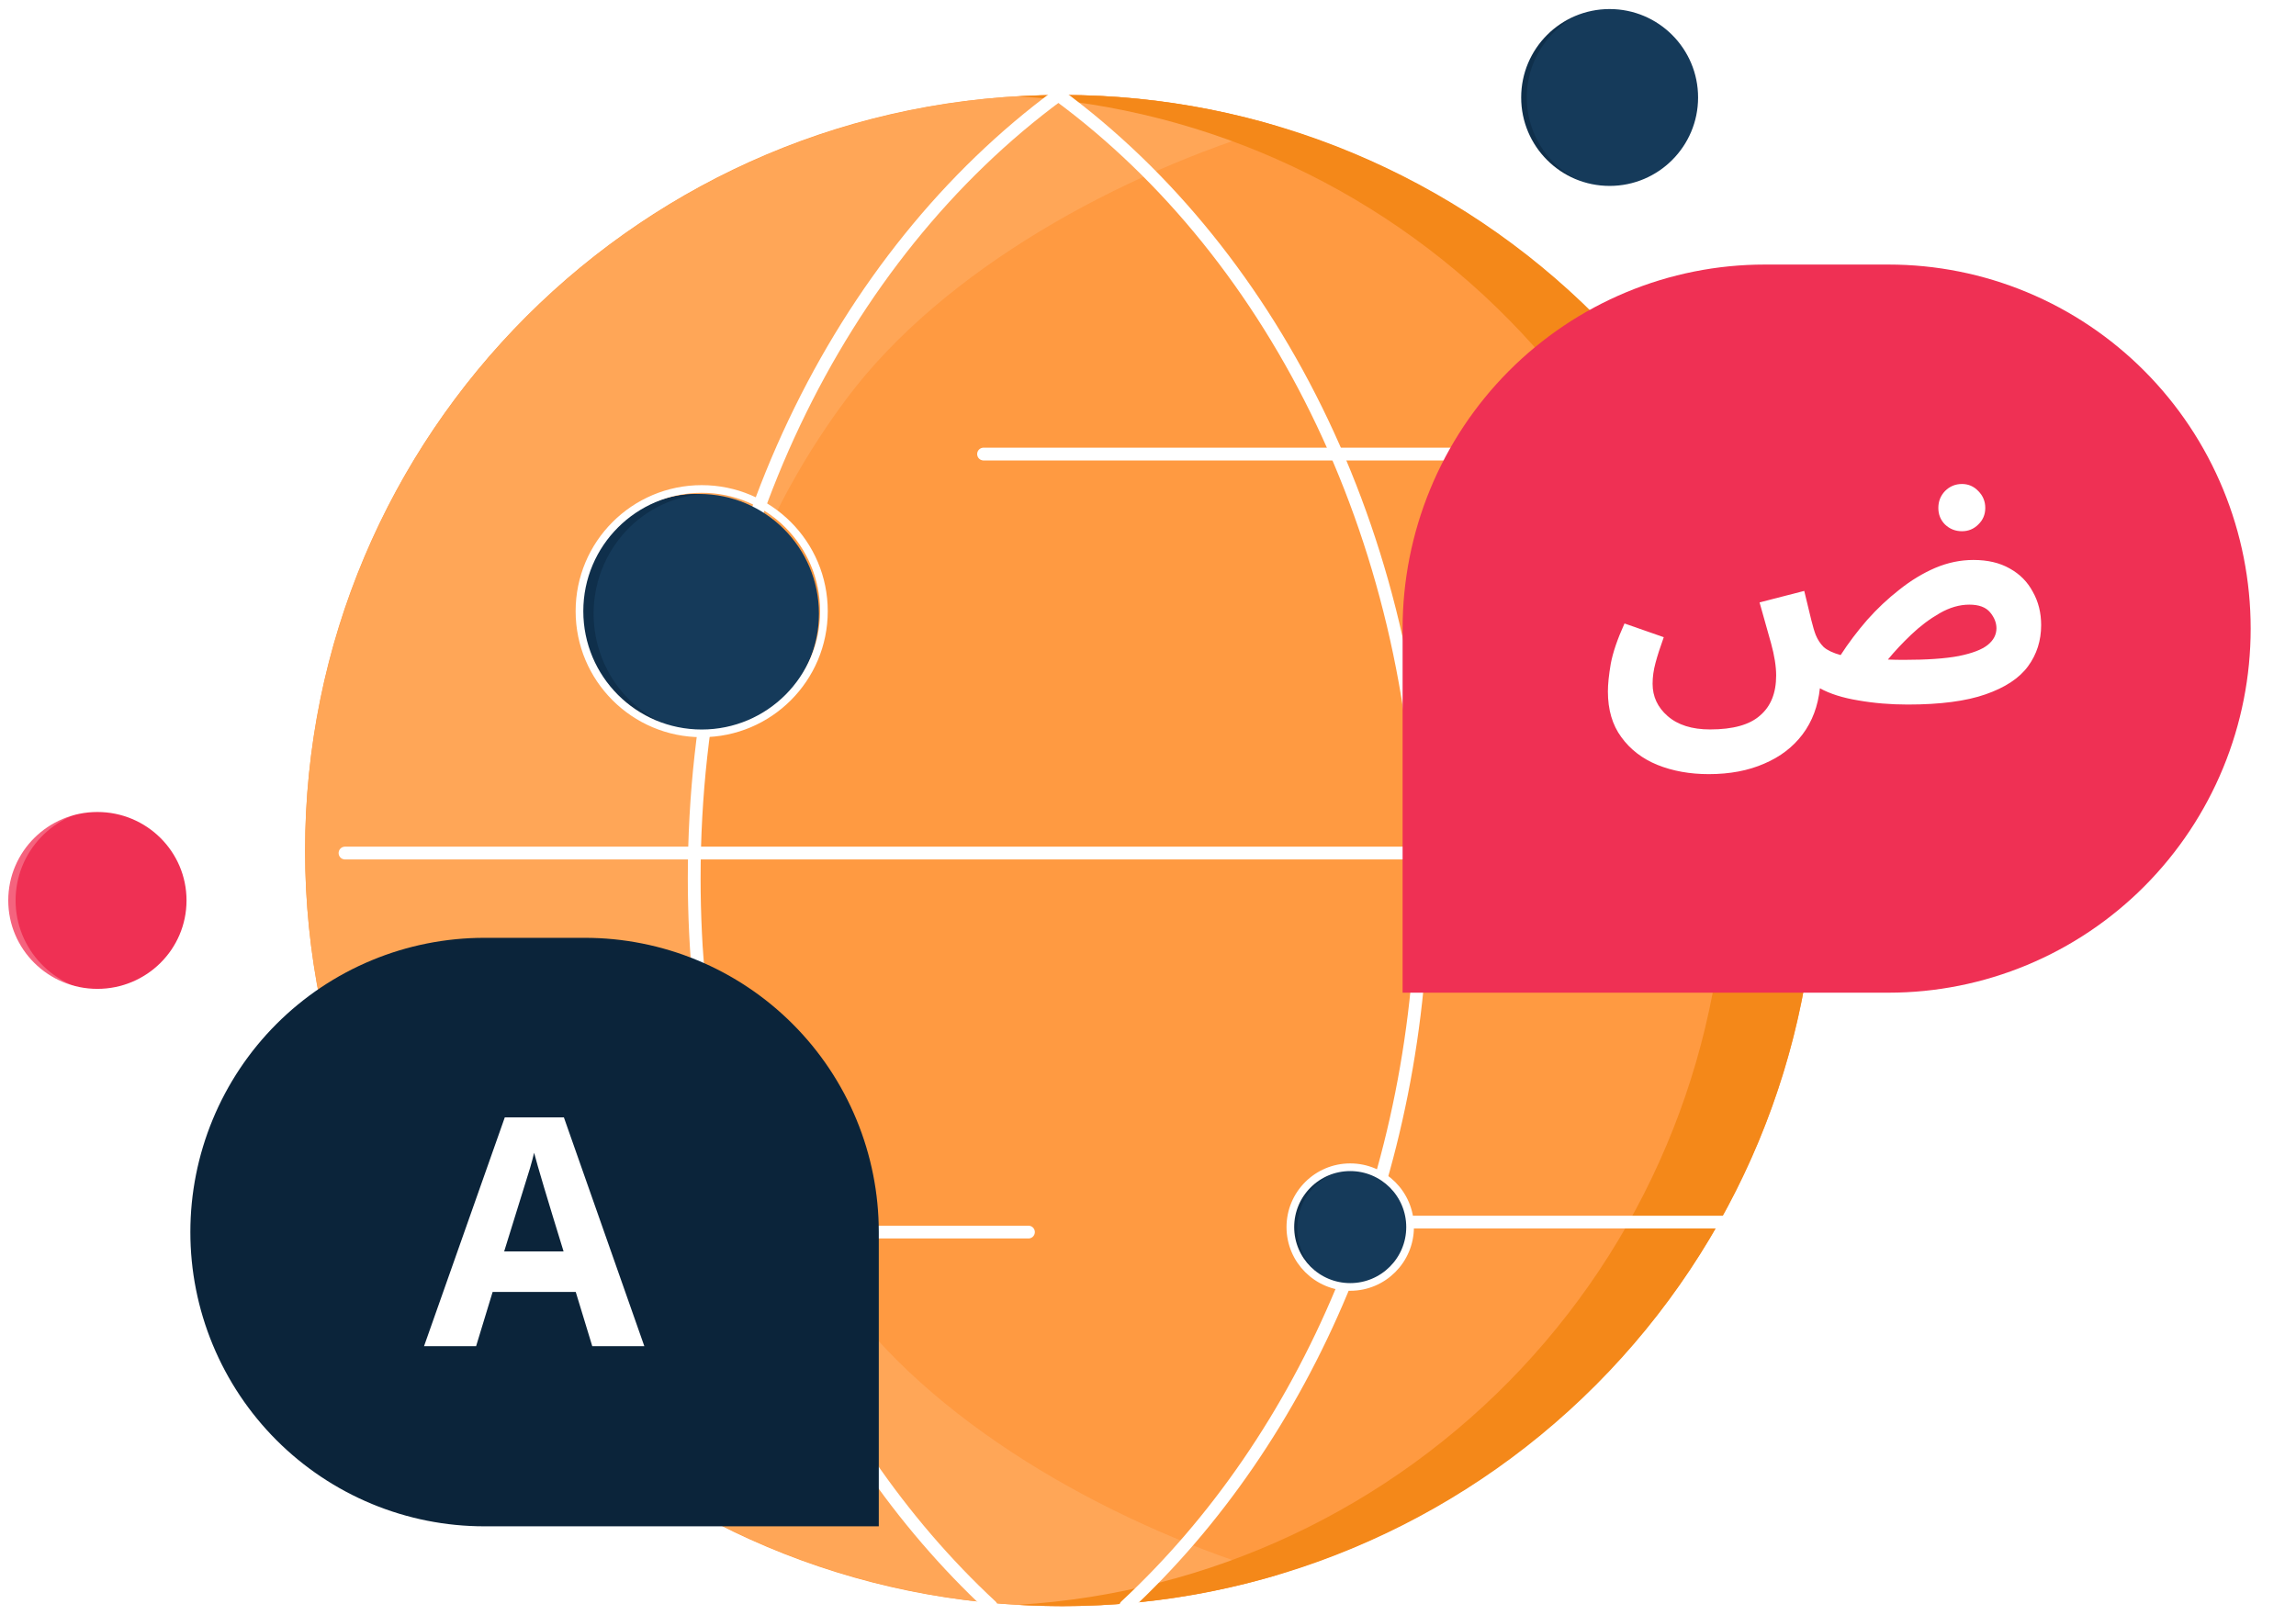 <svg width="449" height="316" viewBox="0 0 449 316" fill="none" xmlns="http://www.w3.org/2000/svg">
<path d="M207.463 314.179C125.836 314.179 59.664 248.007 59.664 166.38C59.664 84.753 125.836 18.581 207.463 18.581C289.09 18.581 355.261 84.753 355.261 166.38C355.261 248.007 289.09 314.179 207.463 314.179Z" fill="#FF9A41"/>
<path d="M136.196 166.38C136.191 134.547 146.474 103.563 165.517 78.038C184.559 52.514 219.36 33.812 249.9 24.717C236.18 20.639 221.94 18.572 207.625 18.581C168.383 18.581 130.749 34.153 103 61.87C75.252 89.588 59.664 127.181 59.664 166.38C59.664 205.579 75.252 243.172 103 270.889C130.749 298.607 168.383 314.179 207.625 314.179C221.939 314.186 236.178 312.123 249.9 308.056C219.358 298.96 184.556 280.257 165.513 254.729C146.47 229.202 136.188 198.215 136.196 166.38Z" fill="#FFA657"/>
<path d="M207.993 18.581C205.021 18.581 202.089 18.687 199.17 18.858C236.622 21.128 271.799 37.658 297.518 65.074C323.238 92.49 337.561 128.725 337.563 166.38C337.564 204.037 323.243 240.275 297.523 267.694C271.803 295.113 236.624 311.645 199.17 313.915C202.089 314.086 205.021 314.179 207.993 314.179C247.051 314.179 284.509 298.607 312.127 270.889C339.746 243.172 355.261 205.579 355.261 166.38C355.261 146.971 351.452 127.751 344.051 109.82C336.65 91.888 325.803 75.595 312.127 61.87C298.452 48.146 282.218 37.259 264.35 29.831C246.483 22.404 227.333 18.581 207.993 18.581Z" fill="#F48819"/>
<path d="M193.824 314.179C158.527 281.389 135.758 229.826 135.758 171.829C135.758 106.897 164.282 50.023 206.975 18.581" stroke="white" stroke-width="2.5" stroke-miterlimit="10" stroke-linecap="round"/>
<path d="M220.136 314.179C255.427 281.389 278.191 229.826 278.191 171.829C278.191 106.897 249.673 50.023 206.975 18.581" stroke="white" stroke-width="2.5" stroke-miterlimit="10" stroke-linecap="round"/>
<path d="M332.823 88.822H192.341" stroke="white" stroke-width="2.5" stroke-miterlimit="10" stroke-linecap="round"/>
<path d="M67.468 166.867C71.032 166.867 354.286 166.867 354.286 166.867" stroke="white" stroke-width="2.5" stroke-miterlimit="10" stroke-linecap="round"/>
<path d="M85.028 241.011H201.121" stroke="white" stroke-width="2.5" stroke-miterlimit="10" stroke-linecap="round"/>
<path d="M270.387 239.06H336.726" stroke="white" stroke-width="2.5" stroke-miterlimit="10" stroke-linecap="round"/>
<path d="M19.045 194.184C9.004 194.184 0.864 186.104 0.864 176.136C0.864 166.168 9.004 158.088 19.045 158.088C29.086 158.088 37.226 166.168 37.226 176.136C37.226 186.104 29.086 194.184 19.045 194.184Z" fill="#EF3054"/>
<path d="M19.155 158.088C19.516 158.088 19.878 158.088 20.239 158.124C15.588 158.398 11.218 160.416 8.022 163.763C4.827 167.111 3.048 171.537 3.048 176.136C3.048 180.735 4.827 185.161 8.022 188.51C11.217 191.858 15.587 193.876 20.239 194.152C19.875 194.173 19.514 194.184 19.155 194.184C16.753 194.184 14.374 193.718 12.155 192.811C9.936 191.904 7.92 190.575 6.222 188.899C4.523 187.223 3.176 185.233 2.256 183.043C1.337 180.854 0.864 178.506 0.864 176.136C0.865 171.349 2.793 166.758 6.223 163.374C9.653 159.989 14.304 158.088 19.155 158.088Z" fill="#F5637E"/>
<path d="M19.045 194.184C9.004 194.184 0.864 186.104 0.864 176.136C0.864 166.168 9.004 158.088 19.045 158.088C29.086 158.088 37.226 166.168 37.226 176.136C37.226 186.104 29.086 194.184 19.045 194.184Z" stroke="white" stroke-width="1.5" stroke-miterlimit="10" stroke-linecap="round"/>
<path d="M136.734 143.453C123.803 143.453 113.32 132.971 113.32 120.04C113.32 107.109 123.803 96.626 136.734 96.626C149.665 96.626 160.147 107.109 160.147 120.04C160.147 132.971 149.665 143.453 136.734 143.453Z" fill="#153A5A"/>
<path d="M136.328 96.626C136.797 96.626 137.253 96.626 137.709 96.626C131.857 96.985 126.359 99.608 122.339 103.959C118.32 108.311 116.082 114.063 116.082 120.04C116.082 126.017 118.32 131.768 122.339 136.12C126.359 140.471 131.857 143.095 137.709 143.453C137.253 143.453 136.797 143.453 136.328 143.453C130.226 143.453 124.374 140.982 120.059 136.584C115.744 132.186 113.32 126.22 113.32 120C113.341 113.793 115.774 107.848 120.087 103.467C124.399 99.086 130.24 96.626 136.328 96.626Z" fill="#0F2F4B"/>
<path d="M137.222 143.453C124.021 143.453 113.32 132.752 113.32 119.552C113.32 106.351 124.021 95.65 137.222 95.65C150.422 95.65 161.123 106.351 161.123 119.552C161.123 132.752 150.422 143.453 137.222 143.453Z" stroke="white" stroke-width="1.5" stroke-miterlimit="10" stroke-linecap="round"/>
<path d="M263.807 251.743C257.473 251.743 252.339 246.609 252.339 240.276C252.339 233.942 257.473 228.808 263.807 228.808C270.14 228.808 275.275 233.942 275.275 240.276C275.275 246.609 270.14 251.743 263.807 251.743Z" fill="#153A5A"/>
<path d="M263.608 228.808C263.838 228.808 264.061 228.808 264.284 228.808C261.418 228.983 258.725 230.268 256.756 232.399C254.787 234.531 253.691 237.348 253.691 240.276C253.691 243.203 254.787 246.02 256.756 248.152C258.725 250.283 261.418 251.568 264.284 251.743C264.061 251.743 263.838 251.743 263.608 251.743C260.619 251.743 257.753 250.533 255.639 248.379C253.526 246.225 252.339 243.303 252.339 240.256C252.349 237.216 253.541 234.304 255.653 232.158C257.765 230.013 260.626 228.808 263.608 228.808Z" fill="#0F2F4B"/>
<path d="M264.046 251.743C257.58 251.743 252.339 246.501 252.339 240.036C252.339 233.57 257.58 228.329 264.046 228.329C270.511 228.329 275.752 233.57 275.752 240.036C275.752 246.501 270.511 251.743 264.046 251.743Z" stroke="white" stroke-width="1.5" stroke-miterlimit="10" stroke-linecap="round"/>
<g filter="url(#filter0_d_8382_131902)">
<path d="M274.289 194.183V122.958C274.289 113.606 276.121 104.345 279.681 95.704C283.242 87.064 288.46 79.213 295.038 72.6C301.616 65.988 309.425 60.743 318.019 57.166C326.613 53.588 335.824 51.748 345.126 51.75H369.316C378.616 51.75 387.825 53.592 396.418 57.17C405.01 60.749 412.817 65.994 419.393 72.606C425.97 79.219 431.186 87.069 434.745 95.708C438.304 104.347 440.136 113.607 440.136 122.958C440.138 132.311 438.308 141.572 434.75 150.214C431.192 158.855 425.976 166.707 419.399 173.321C412.823 179.935 405.015 185.182 396.421 188.761C387.828 192.341 378.618 194.183 369.316 194.183H274.289Z" fill="#EF3054"/>
</g>
<path d="M334.166 151.43C330.461 151.43 327.11 150.826 324.113 149.619C321.158 148.412 318.806 146.601 317.058 144.187C315.31 141.814 314.436 138.838 314.436 135.259C314.436 133.843 314.623 132.033 314.998 129.827C315.414 127.62 316.309 124.998 317.682 121.96L325.362 124.644C324.655 126.601 324.113 128.286 323.739 129.702C323.364 131.075 323.177 132.428 323.177 133.76C323.177 136.258 324.155 138.36 326.111 140.066C328.109 141.814 330.877 142.688 334.415 142.688C338.911 142.688 342.178 141.773 344.218 139.941C346.299 138.151 347.34 135.55 347.34 132.137C347.34 130.347 347.007 128.245 346.341 125.831C345.675 123.416 344.926 120.752 344.093 117.839L352.834 115.591C353.417 118.005 353.875 119.899 354.208 121.273C354.541 122.605 354.832 123.583 355.082 124.207C355.457 125.123 355.977 125.914 356.643 126.58C357.35 127.204 358.454 127.725 359.952 128.141C361.492 125.768 363.22 123.479 365.134 121.273C367.091 119.067 369.193 117.09 371.44 115.341C373.688 113.551 376.019 112.136 378.433 111.096C380.889 110.055 383.386 109.535 385.926 109.535C388.714 109.535 391.087 110.097 393.043 111.22C395 112.303 396.498 113.822 397.539 115.778C398.621 117.693 399.162 119.858 399.162 122.272C399.162 125.31 398.309 127.995 396.602 130.326C394.896 132.657 392.128 134.488 388.298 135.82C384.51 137.152 379.432 137.818 373.064 137.818C369.692 137.818 366.466 137.548 363.386 137.007C360.347 136.507 357.85 135.716 355.894 134.634C355.519 138.131 354.395 141.128 352.522 143.625C350.649 146.122 348.151 148.037 345.03 149.369C341.908 150.743 338.287 151.43 334.166 151.43ZM385.114 118.276C383.199 118.276 381.264 118.838 379.307 119.962C377.351 121.085 375.499 122.48 373.75 124.145C372.002 125.81 370.483 127.433 369.193 129.015C370.15 129.056 371.191 129.077 372.314 129.077C376.851 129.077 380.431 128.828 383.053 128.328C385.717 127.787 387.611 127.059 388.735 126.143C389.859 125.227 390.421 124.145 390.421 122.896C390.421 121.814 390.005 120.773 389.172 119.774C388.34 118.775 386.987 118.276 385.114 118.276ZM383.678 103.915C382.388 103.915 381.284 103.478 380.369 102.604C379.495 101.73 379.058 100.648 379.058 99.358C379.058 98.067 379.495 96.964 380.369 96.048C381.284 95.133 382.388 94.675 383.678 94.675C384.927 94.675 385.988 95.133 386.862 96.048C387.778 96.964 388.236 98.067 388.236 99.358C388.236 100.648 387.778 101.73 386.862 102.604C385.988 103.478 384.927 103.915 383.678 103.915Z" fill="white"/>
<path d="M314.444 37.117C304.476 37.117 296.396 29.036 296.396 19.069C296.396 9.101 304.476 1.021 314.444 1.021C324.412 1.021 332.492 9.101 332.492 19.069C332.492 29.036 324.412 37.117 314.444 37.117Z" fill="#153A5A"/>
<path d="M314.517 1.021C314.882 1.021 315.247 1.021 315.603 1.052C310.993 1.327 306.662 3.346 303.496 6.694C300.33 10.043 298.567 14.469 298.567 19.069C298.567 23.667 300.329 28.092 303.495 31.44C306.66 34.787 310.99 36.805 315.599 37.081C315.243 37.081 314.878 37.117 314.513 37.117C309.708 37.115 305.099 35.213 301.702 31.829C298.305 28.444 296.396 23.854 296.396 19.069C296.396 14.282 298.305 9.691 301.704 6.307C305.102 2.922 309.711 1.021 314.517 1.021Z" fill="#0F2F4B"/>
<path d="M314.775 37.117C304.808 37.117 296.727 29.036 296.727 19.069C296.727 9.101 304.808 1.021 314.775 1.021C324.743 1.021 332.823 9.101 332.823 19.069C332.823 29.036 324.743 37.117 314.775 37.117Z" stroke="white" stroke-width="1.5" stroke-miterlimit="10" stroke-linecap="round"/>
<g filter="url(#filter1_d_8382_131902)">
<path d="M171.854 298.569V241.004C171.854 233.445 170.367 225.96 167.477 218.977C164.587 211.993 160.351 205.648 155.011 200.304C149.671 194.96 143.332 190.721 136.356 187.829C129.379 184.938 121.902 183.45 114.352 183.452H94.715C87.165 183.452 79.689 184.941 72.715 187.833C65.74 190.725 59.402 194.965 54.064 200.309C48.725 205.653 44.491 211.997 41.602 218.98C38.713 225.962 37.226 233.446 37.226 241.004C37.224 248.563 38.709 256.048 41.598 263.032C44.486 270.016 48.72 276.362 54.059 281.708C59.398 287.054 65.736 291.294 72.712 294.187C79.687 297.08 87.164 298.569 94.715 298.569H171.854Z" fill="#0B243A"/>
</g>
<path d="M93.107 263.327L96.339 252.717H112.588L115.82 263.327H126.002L110.271 218.572H98.717L82.925 263.327H93.107ZM98.595 244.791C101.583 235.177 103.27 229.741 103.656 228.48C104.022 227.22 104.286 226.224 104.448 225.493C105.119 228.094 107.04 234.527 110.21 244.791H98.595Z" fill="white"/>
<defs>
<filter id="filter0_d_8382_131902" x="266.289" y="43.75" width="181.847" height="158.434" filterUnits="userSpaceOnUse" color-interpolation-filters="sRGB">
<feFlood flood-opacity="0" result="BackgroundImageFix"/>
<feColorMatrix in="SourceAlpha" type="matrix" values="0 0 0 0 0 0 0 0 0 0 0 0 0 0 0 0 0 0 127 0" result="hardAlpha"/>
<feOffset/>
<feGaussianBlur stdDeviation="4"/>
<feComposite in2="hardAlpha" operator="out"/>
<feColorMatrix type="matrix" values="0 0 0 0 0.184 0 0 0 0 0.2 0 0 0 0 0.239 0 0 0 0.25 0"/>
<feBlend mode="normal" in2="BackgroundImageFix" result="effect1_dropShadow_8382_131902"/>
<feBlend mode="normal" in="SourceGraphic" in2="effect1_dropShadow_8382_131902" result="shape"/>
</filter>
<filter id="filter1_d_8382_131902" x="29.226" y="175.452" width="150.629" height="131.117" filterUnits="userSpaceOnUse" color-interpolation-filters="sRGB">
<feFlood flood-opacity="0" result="BackgroundImageFix"/>
<feColorMatrix in="SourceAlpha" type="matrix" values="0 0 0 0 0 0 0 0 0 0 0 0 0 0 0 0 0 0 127 0" result="hardAlpha"/>
<feOffset/>
<feGaussianBlur stdDeviation="4"/>
<feComposite in2="hardAlpha" operator="out"/>
<feColorMatrix type="matrix" values="0 0 0 0 0.184 0 0 0 0 0.2 0 0 0 0 0.239 0 0 0 0.25 0"/>
<feBlend mode="normal" in2="BackgroundImageFix" result="effect1_dropShadow_8382_131902"/>
<feBlend mode="normal" in="SourceGraphic" in2="effect1_dropShadow_8382_131902" result="shape"/>
</filter>
</defs>
</svg>
